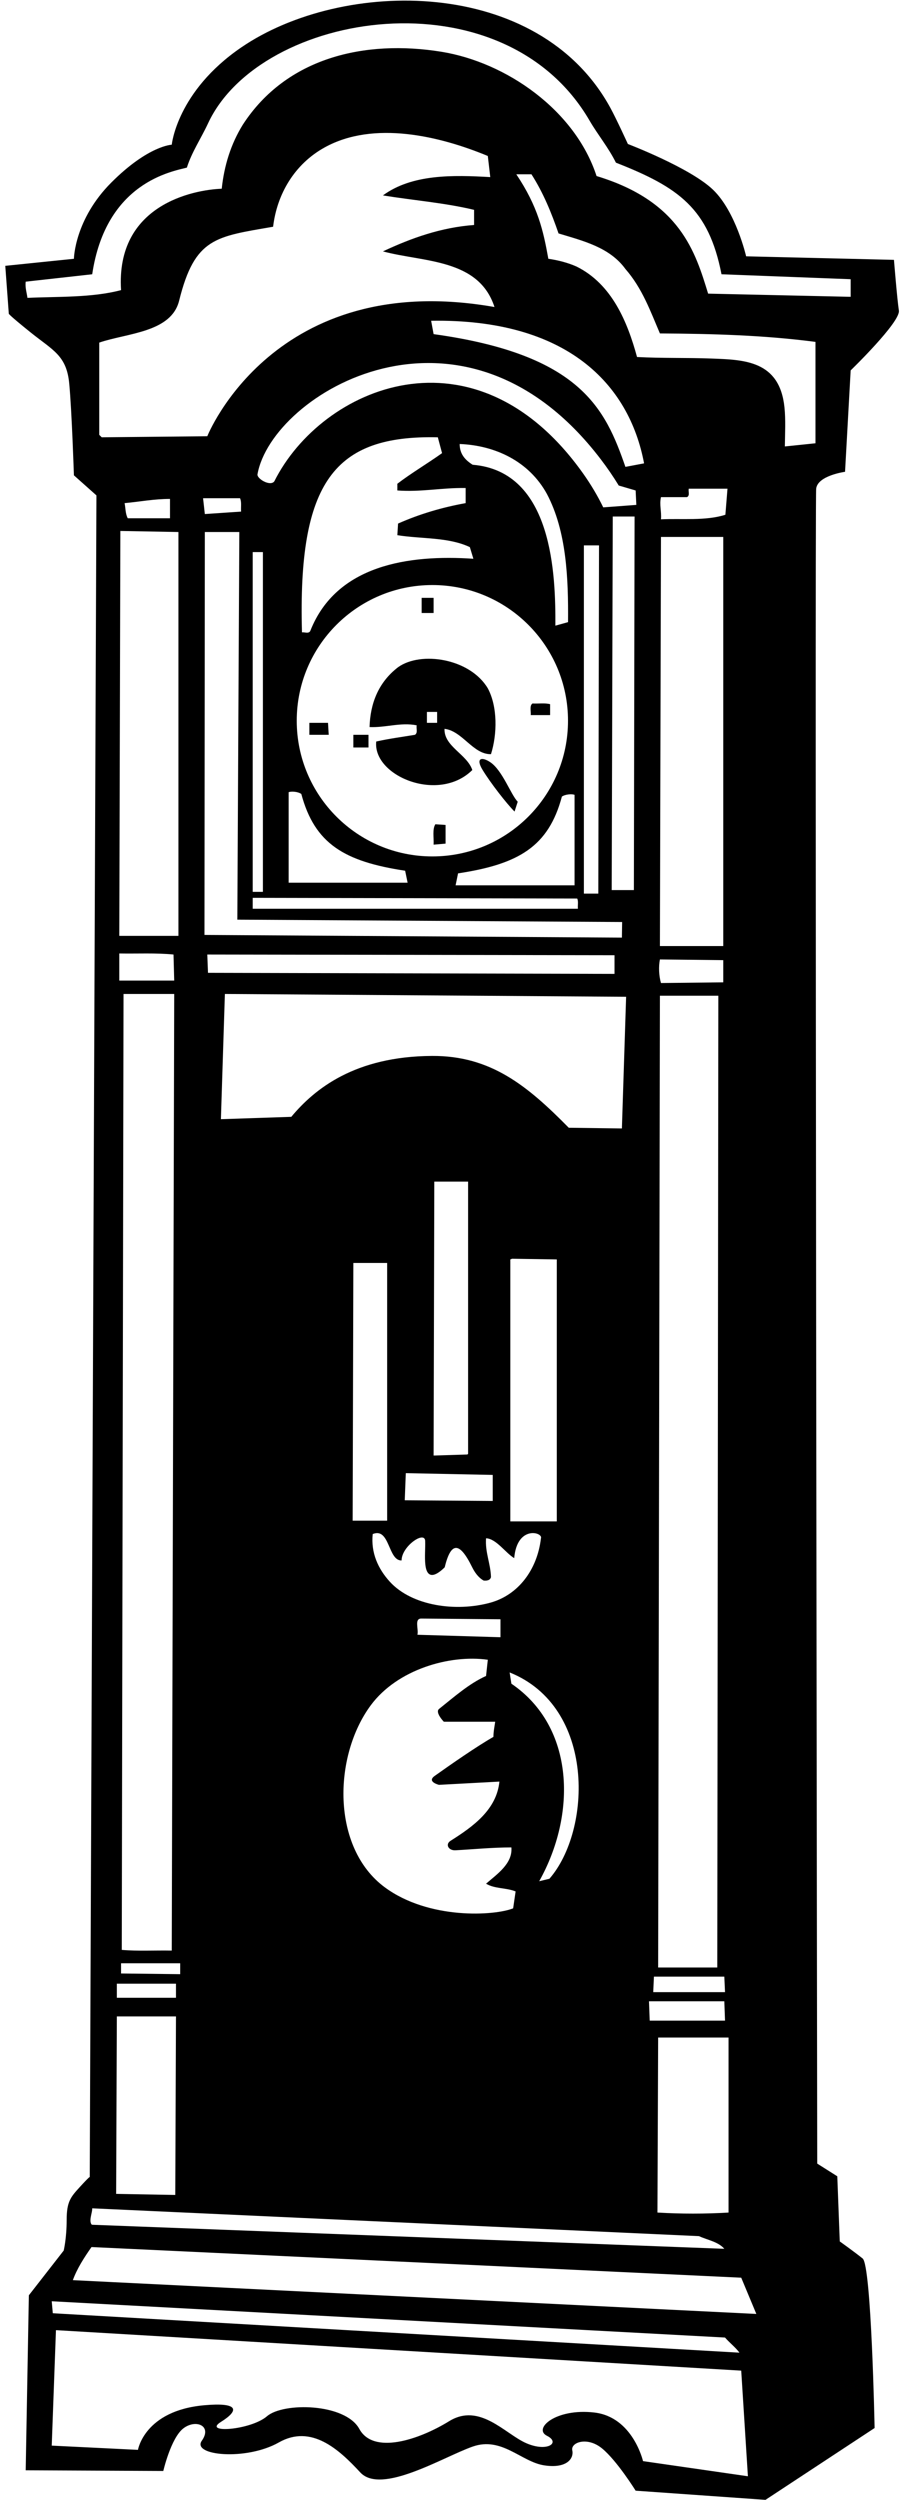 <?xml version="1.0" encoding="UTF-8"?>
<svg xmlns="http://www.w3.org/2000/svg" xmlns:xlink="http://www.w3.org/1999/xlink" width="256pt" height="710pt" viewBox="0 0 256 710" version="1.1">
<g id="surface1">
<path style=" stroke:none;fill-rule:nonzero;fill:rgb(0%,0%,0%);fill-opacity:1;" d="M 238.602 636.602 L 237.898 618.102 L 232.199 614.5 C 232.199 614.5 231.484 142.551 231.898 138.801 C 232.312 135.051 240.102 134 240.102 134 L 241.699 105.199 C 241.699 105.199 255.898 91.449 255.398 88.199 C 254.898 84.949 254 73.801 254 73.801 L 212 72.801 C 212 72.801 209.102 60.148 202.602 53.898 C 196.102 47.648 178.398 40.898 178.398 40.898 C 178.398 40.898 175.188 33.871 173.449 30.68 C 153.078 -6.73 97.383 -6.285 68.5 13.5 C 50.25 26 48.801 41.102 48.801 41.102 C 48.801 41.102 42.152 41.32 31.652 51.82 C 21.152 62.32 21 73.5 21 73.5 L 1.5 75.5 L 2.5 89.102 C 2.5 89.102 2.352 89.316 8.703 94.418 C 15.051 99.516 18.922 100.938 19.672 108.938 C 20.422 116.938 21 135 21 135 L 27.398 140.699 L 25.5 618.301 C 25.5 618.301 25.387 618.184 22.738 621.086 C 20.086 623.984 18.941 625.27 18.941 630.52 C 18.941 635.77 18.098 639.199 18.098 639.199 L 8.199 651.902 L 7.301 701.602 L 46.398 701.801 C 46.398 701.801 48.57 692.41 52.098 689.699 C 55.629 686.992 60.348 688.949 57.348 693.199 C 54.348 697.449 69.973 698.945 79.223 693.695 C 88.473 688.445 96.348 695.703 102.352 702.199 C 108.352 708.699 126.09 697.723 134.344 694.855 C 142.594 691.984 148.102 699.199 154.602 700.199 C 161.102 701.199 163.102 698.199 162.602 695.949 C 162.102 693.699 166.832 691.914 171.082 695.414 C 175.332 698.914 180.602 707.398 180.602 707.398 L 217.5 710 L 248.5 689.598 C 248.5 689.598 247.602 643.449 245.102 641.449 C 242.602 639.449 238.602 636.602 238.602 636.602 Z M 7.801 84.602 C 7.602 83.102 7.102 81.699 7.301 80 L 26.199 77.898 C 30.098 51.699 49 48.699 53.098 47.602 C 54.48 43.207 57.125 39.312 59.109 35.043 C 74 3 143 -8 167.539 34.301 C 169.844 38.27 172.867 41.887 175 46.199 C 192.852 53.199 201.352 59.199 205 77.898 L 241.699 79.301 L 241.699 84.301 L 201.199 83.398 C 197.602 71.699 193.352 57.199 169.5 50 C 163.398 31.301 143.898 17.699 125.398 14.699 C 103.699 11.199 81.398 16.301 69 35.398 C 65.598 40.898 63.699 47 63 53.602 C 54.898 53.898 32.848 58.199 34.398 82.398 C 26.098 84.602 16.199 84.199 7.801 84.602 Z M 145.301 478.199 L 144.801 475 C 169.336 484.816 168.102 519.867 156.102 533.602 L 153.199 534.301 C 163.797 515.434 163.434 490.535 145.301 478.199 Z M 140 418.898 L 140 426.301 L 115 426.102 L 115.301 418.398 Z M 123.199 413.398 L 123.398 335.602 L 133 335.602 L 133 412.898 L 132.801 413.102 Z M 120.801 437.602 C 120.875 439.852 120.613 442.215 120.855 444.391 C 121.406 449.328 124.562 446.898 126.348 445.148 C 128.102 437.949 130.492 437.676 134.125 445.062 C 134.887 446.609 135.918 448.055 137.398 448.898 C 138.199 449 139.301 448.898 139.5 447.898 C 139.398 444.102 137.801 440.898 138.102 436.898 C 141 437 143.699 441.133 146.102 442.535 C 146.91 433.078 154.352 435.199 153.699 436.898 C 152.652 445.883 147.211 453.012 139.328 455.184 C 129.598 457.867 117.047 456.145 110.746 449.219 C 107.438 445.586 105.344 441.027 105.898 435.699 C 110.801 433.699 110.199 443.301 114.102 443.199 C 114.102 439.199 120.602 434.699 120.801 437.602 Z M 145 432.102 L 145 357.699 L 145.5 357.5 L 158.199 357.699 L 158.199 432.102 Z M 119.801 459.699 L 142.199 459.898 L 142.199 465 L 118.602 464.301 C 119 462.699 117.602 459.602 119.801 459.699 Z M 110 431.898 L 100.199 431.898 L 100.398 358.699 L 110 358.699 Z M 105.363 484.309 C 112.875 474.168 127.727 469.867 138.602 471.398 L 138.102 476 C 133.281 478.176 129.07 481.922 124.758 485.359 C 123.52 486.348 126.102 489 126.102 489 L 140.699 489 C 140.5 490.398 140.199 491.801 140.199 493.301 C 135.461 495.996 128.039 501.164 123.516 504.383 C 121.164 506.055 124.715 506.926 124.715 506.926 L 141.898 506 C 141.098 513.953 134.484 518.746 128.023 522.812 C 126.445 523.805 127.406 525.621 129.414 525.512 C 134.629 525.223 139.887 524.699 145.301 524.699 C 145.699 529.301 141.199 532.301 138.102 535 C 140.602 536.5 143.801 536.102 146.5 537.199 L 145.801 542 C 140.527 544.121 121.855 545.285 109.32 536.02 C 94.109 524.777 94.66 498.75 105.363 484.309 Z M 161.602 320.301 C 149.801 308.312 139.391 299.812 122.762 299.902 C 100.895 300.02 89.434 309.199 82.766 317.199 L 62.766 317.867 L 63.898 282.301 L 177.898 283.102 L 176.699 320.5 Z M 68.5 145.301 L 58.199 146 L 57.699 141.5 L 68.199 141.5 C 68.699 142.602 68.398 144 68.5 145.301 Z M 58.199 151.102 L 68 151.102 L 67.434 261.199 L 176.766 261.867 L 176.699 266.301 L 58.098 265.535 Z M 164 255.199 C 164.398 256 164.102 257.102 164.199 258.102 L 71.801 258.102 L 71.801 255 Z M 71.801 253.301 L 71.801 156.801 L 74.699 156.801 L 74.699 253.301 Z M 132.301 138.602 L 132.301 142.898 C 125.602 144.102 119.199 146 113.102 148.699 L 112.898 152 C 119.699 153.102 127.398 152.5 133.5 155.398 L 134.5 158.699 C 116.102 157.449 95.598 160.449 88.199 179.102 C 87.801 180.105 86.598 179.5 85.801 179.602 C 84.598 136.699 95.09 123.539 124.398 124.199 L 125.602 128.699 C 121.398 131.699 116.801 134.398 112.898 137.398 L 112.898 139.301 C 119.699 139.801 125.398 138.5 132.301 138.602 Z M 161.398 176.699 L 157.801 177.699 C 157.859 163.527 157.172 133.871 134.301 132 C 132.227 130.699 130.602 129 130.602 126.102 C 140.699 126.5 150.301 131 155.398 140.301 C 161 150.898 161.5 164.301 161.398 176.699 Z M 163.25 225.75 L 163.25 251.449 L 129.449 251.449 L 130.148 248.051 C 147.352 245.449 155.852 240.449 159.648 226.25 C 160.648 225.551 162.551 225.449 163.25 225.75 Z M 122.852 166.16 C 144.133 166.16 161.387 183.418 161.387 204.699 C 161.387 225.984 144.133 243.238 122.852 243.238 C 101.566 243.238 84.312 225.984 84.312 204.699 C 84.312 183.418 101.566 166.16 122.852 166.16 Z M 85.613 225.5 C 89.41 239.699 97.91 244.699 115.113 247.301 L 115.812 250.699 L 82.012 250.699 L 82.012 225 C 82.711 224.699 84.613 224.801 85.613 225.5 Z M 165.898 253.801 L 165.898 154.898 L 170.199 154.898 L 170 253.801 Z M 174.602 271.301 L 174.602 276.602 L 59.098 276.301 L 58.898 271.102 Z M 173.801 252.801 L 174.102 146.699 L 180.301 146.699 L 180.102 252.801 Z M 171.398 144.102 C 169.797 140.805 167.859 137.547 165.637 134.422 C 134.891 91.188 91.41 109.848 77.945 136.699 C 76.82 138.262 72.938 135.961 73.16 134.711 C 77.227 111.715 131.465 79.059 170.664 130.402 C 172.543 132.863 174.266 135.379 175.801 137.898 L 180.602 139.301 L 180.801 143.398 Z M 177.699 132.602 C 172 116.199 165.102 100.699 123.199 94.898 L 122.5 91.102 C 161.008 90.492 178.758 109.039 183 131.602 Z M 58.898 123.898 L 28.898 124.199 L 28.199 123.5 L 28.199 97.301 C 36.195 94.574 48.656 94.441 50.902 85.387 C 55.348 67.449 61.32 67.23 77.598 64.398 C 78.699 55.102 83.699 46.602 92.199 41.898 C 106.199 34.102 125.102 38.699 138.602 44.301 L 139.301 50.301 C 128.801 49.699 117.102 49.398 108.801 55.5 C 117.398 56.898 126.398 57.602 134.699 59.602 L 134.699 63.898 C 125.301 64.602 116.898 67.602 108.801 71.398 C 120.301 74.5 136 73.398 140.5 87.199 C 77.848 76.199 58.898 123.898 58.898 123.898 Z M 33.199 567.398 L 33.199 563.398 L 50 563.398 L 50 567.398 Z M 50 572.699 L 49.801 623.402 L 33 623.102 L 33.199 572.699 Z M 50.699 151.102 L 50.699 265.801 L 33.898 265.801 L 34.199 150.801 Z M 35.398 142.898 C 39.699 142.5 43.801 141.699 48.301 141.699 L 48.301 147.199 L 36.301 147.199 C 35.598 145.898 35.699 144.301 35.398 142.898 Z M 49.301 271.102 L 49.5 278.5 L 33.898 278.5 L 33.898 270.801 C 39 270.898 44.301 270.602 49.301 271.102 Z M 49.5 282.301 L 48.801 554 C 44.098 553.898 39.199 554.199 34.598 553.801 L 35.098 282.301 Z M 34.398 560.5 L 34.398 557.602 L 51.199 557.602 L 51.199 560.699 Z M 26.199 627.199 L 198.602 635.102 C 201 636.199 204.102 636.699 205.801 638.699 L 26.098 631.867 C 25.098 630.867 26.301 628.301 26.199 627.199 Z M 195.699 138.801 L 206.699 138.801 L 206.102 146.199 C 200.5 148 193.5 147.199 187.801 147.5 C 188 145.199 187.301 143.398 187.801 141.199 L 195.199 141.199 C 196.102 140.699 195.5 139.602 195.699 138.801 Z M 207 578.699 L 207 628.402 C 200.398 628.801 193.398 628.801 186.801 628.402 L 187 578.699 Z M 187.801 152.5 L 205.5 152.5 L 205.5 268.699 L 187.5 268.699 Z M 205.5 272.699 L 205.5 279 L 187.801 279.199 C 187.199 277.102 187.102 274.5 187.5 272.5 Z M 187.5 282.801 L 204.102 282.801 L 203.801 558.801 L 187 558.801 Z M 205.801 561.398 L 206 565.801 L 185.602 565.801 L 185.801 561.398 Z M 205.801 568.398 L 206 573.898 L 184.602 573.898 L 184.398 568.398 Z M 206 663.902 C 207.301 665.402 209 666.699 210.102 668.199 L 15 657 L 14.699 653.598 Z M 182.699 699 C 182.699 699 179.816 686.461 168.852 685.195 C 157.883 683.926 151.398 689.801 155.398 691.801 C 159.398 693.801 155.434 696.535 149.434 693.867 C 143.434 691.199 136.281 682.328 127.613 687.66 C 118.945 692.996 106.102 697.199 102.102 689.867 C 98.098 682.535 80.539 682.246 75.871 686.246 C 71.207 690.246 57.434 691.199 62.766 687.867 C 68.098 684.535 67.836 682.262 58.055 683.129 C 41.039 684.637 39.199 695.801 39.199 695.801 L 14.699 694.598 L 15.898 661.801 L 210.602 673.301 L 212.5 703.301 Z M 20.699 647.602 C 21.898 644.301 23.898 641.199 26 638.199 L 210.602 646.902 L 214.898 657.199 Z M 231.699 125.898 L 223 126.801 C 223.039 123.152 223.262 119.277 222.887 115.668 C 221.492 102.352 211.406 102.18 202.086 101.828 C 195.172 101.57 188.141 101.77 181 101.398 C 178.301 91.5 173.898 80.699 163.801 75.699 C 161.301 74.602 158.602 73.898 155.801 73.5 C 154.352 65.449 152.852 58.699 146.699 49.5 L 151 49.5 C 154.398 54.801 156.699 60.5 158.699 66.301 C 165.602 68.398 173.199 70.199 177.699 76.398 C 182.5 81.898 184.801 88.398 187.5 94.699 C 202.801 94.801 217.102 95.199 231.699 97.102 L 231.699 125.898 "/>
<path style=" stroke:none;fill-rule:nonzero;fill:rgb(0%,0%,0%);fill-opacity:1;" d="M 93.398 208.699 L 93.199 205.301 L 87.898 205.301 L 87.898 208.699 L 93.398 208.699 "/>
<path style=" stroke:none;fill-rule:nonzero;fill:rgb(0%,0%,0%);fill-opacity:1;" d="M 123.199 239.898 L 126.602 239.602 L 126.602 234.301 L 123.699 234.102 C 122.801 235.5 123.301 237.898 123.199 239.898 "/>
<path style=" stroke:none;fill-rule:nonzero;fill:rgb(0%,0%,0%);fill-opacity:1;" d="M 100.398 212.301 L 104.699 212.301 L 104.699 208.699 L 100.398 208.699 Z M 100.398 212.301 "/>
<path style=" stroke:none;fill-rule:nonzero;fill:rgb(0%,0%,0%);fill-opacity:1;" d="M 119.801 174.102 L 123.199 174.102 L 123.199 169.801 L 119.801 169.801 Z M 119.801 174.102 "/>
<path style=" stroke:none;fill-rule:nonzero;fill:rgb(0%,0%,0%);fill-opacity:1;" d="M 150.801 203.102 L 156.301 203.102 L 156.301 200 C 154.801 199.602 153 199.898 151.301 199.801 C 150.398 200.398 150.898 202 150.801 203.102 "/>
<path style=" stroke:none;fill-rule:nonzero;fill:rgb(0%,0%,0%);fill-opacity:1;" d="M 139.32 216.492 C 136.852 214.828 135.07 215.305 137.125 218.684 C 139.316 222.289 143.871 228.172 146.199 230.5 L 147.102 227.699 C 145.176 225.777 142.781 218.828 139.32 216.492 "/>
<path style=" stroke:none;fill-rule:nonzero;fill:rgb(0%,0%,0%);fill-opacity:1;" d="M 118.398 206 C 118.199 206.898 118.801 208.102 117.898 208.699 C 114.199 209.301 110.5 209.801 106.898 210.602 C 105.863 220.367 124.602 228.199 134.199 218.699 C 132.699 214.199 126.102 212 126.301 207 C 131.398 207.602 134.398 214.301 139.5 214.199 C 141.301 208.5 141.398 200.699 138.602 195.5 C 133.527 186.98 119.57 184.855 113.102 189.5 C 107.5 193.801 105.199 199.801 105 206.5 C 109.602 206.699 113.801 205.102 118.398 206 Z M 121.301 202.199 L 124.199 202.199 L 124.199 205.301 L 121.301 205.301 L 121.301 202.199 "/>
</g>
</svg>
